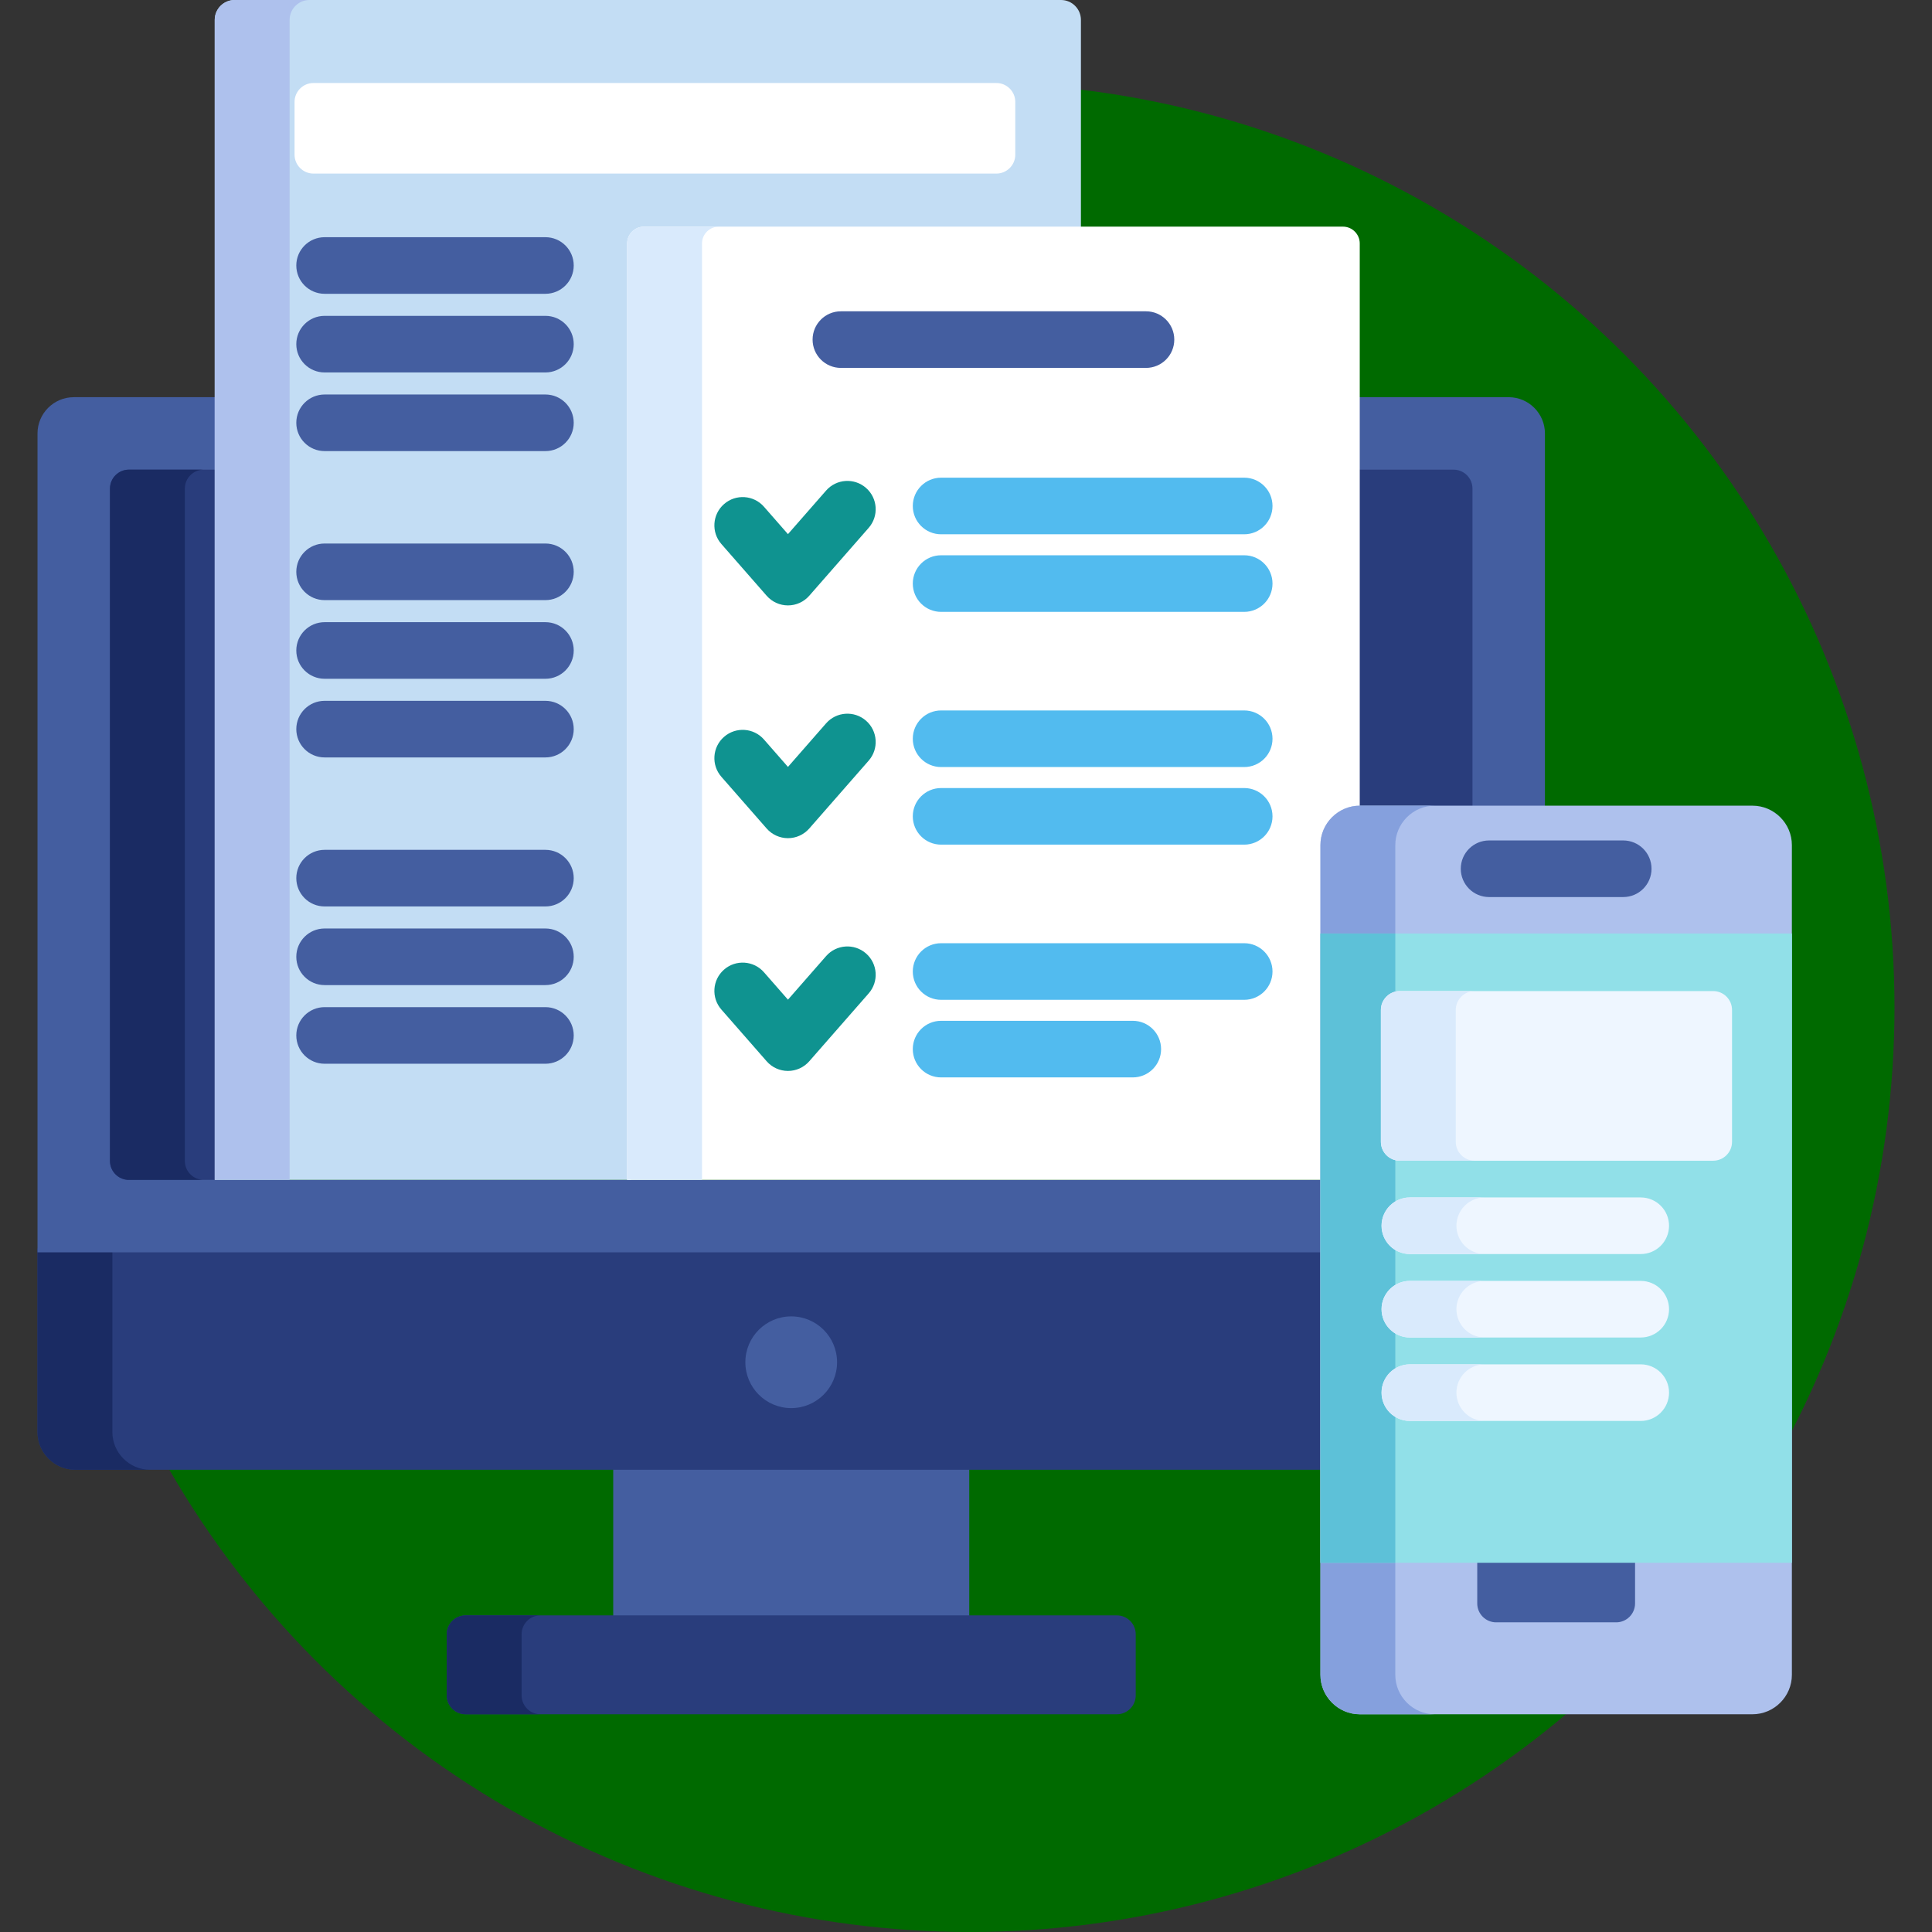 <?xml version="1.0" encoding="iso-8859-1"?>
<!-- Generator: Adobe Illustrator 19.0.0, SVG Export Plug-In . SVG Version: 6.00 Build 0)  -->
<svg version="1.1" id="Capa_1" xmlns="http://www.w3.org/2000/svg" xmlns:xlink="http://www.w3.org/1999/xlink" x="0px" y="0px"
	 viewBox="0 0 512 512" style="enable-background:new 0 0 512 512;" xml:space="preserve">
<rect x="0" y="0" width="512" height="512" fill="#333333" stroke="none"/>
<circle style="fill:#006A00;" cx="257.06" cy="267" r="245"/>
<rect x="162.51" y="388.5" style="fill:#445EA0;" width="94.35" height="40.586"/>
<path style="fill:#293D7C;" d="M300.979,449.3c0,2.75-2.25,5-5,5H123.386c-2.75,0-5-2.25-5-5v-16.209c0-2.75,2.25-5,5-5H295.98
	c2.75,0,5,2.25,5,5L300.979,449.3L300.979,449.3z"/>
<path style="fill:#1A2B63;" d="M138.228,449.3v-16.209c0-2.75,2.25-5,5-5h-19.842c-2.75,0-5,2.25-5,5V449.3c0,2.75,2.25,5,5,5
	h19.842C140.478,454.3,138.228,452.05,138.228,449.3z"/>
<path style="fill:#293D7C;" d="M350.927,330.888H9.94v48.617c0,5.5,4.5,10,10,10h330.986v-58.617H350.927z"/>
<path style="fill:#1A2B63;" d="M29.783,379.505v-48.617H9.94v48.617c0,5.5,4.5,10,10,10h19.842
	C34.283,389.505,29.783,385.005,29.783,379.505z"/>
<path style="fill:#445EA0;" d="M399.822,105.259h-39.976v109.255c-5.18,0.02-9.389,4.252-9.389,9.454v88.713H57.407V105.259H19.543
	c-5.281,0-9.603,4.32-9.603,9.602v217.027h340.986v-107.92c0-5.214,4.242-9.456,9.456-9.456h49.041V114.86
	C409.424,109.579,405.103,105.259,399.822,105.259z"/>
<g>
	<path style="fill:#293D7C;" d="M57.407,124.464h-23.26c-2.75,0-5,2.25-5,5v178.217c0,2.75,2.25,5,5,5h23.261L57.407,124.464
		L57.407,124.464z"/>
	<path style="fill:#293D7C;" d="M385.219,124.464h-25.372v90.075c0.179-0.01,0.355-0.027,0.536-0.027h29.836v-85.048
		C390.219,126.714,387.969,124.464,385.219,124.464z"/>
</g>
<path style="fill:#1A2B63;" d="M48.989,307.681V129.464c0-2.75,2.25-5,5-5H34.147c-2.75,0-5,2.25-5,5v178.217c0,2.75,2.25,5,5,5
	h19.842C51.239,312.681,48.989,310.431,48.989,307.681z"/>
<circle style="fill:#445EA0;" cx="209.68" cy="361.01" r="12.153"/>
<path style="fill:#C3DDF4;" d="M167.197,65.513c0-2.447,2.004-4.451,4.453-4.451h114.807V5.266c0-2.897-2.369-5.266-5.265-5.266
	H62.172c-2.896,0-5.265,2.369-5.265,5.266v307.415h110.29V65.513z"/>
<path style="fill:#AEC1ED;" d="M82.014,0H62.172c-2.896,0-5.265,2.369-5.265,5.266v307.415H76.75V5.266
	C76.75,2.369,79.119,0,82.014,0z"/>
<path style="fill:#FFFFFF;" d="M350.927,223.968c0-5.202,4.223-9.435,9.42-9.454V64.513c0-2.447-2.004-4.451-4.452-4.451H170.65
	c-2.449,0-4.453,2.004-4.453,4.451v248.168h184.729v-88.713H350.927z"/>
<path style="fill:#D9EAFC;" d="M190.493,60.062H170.65c-2.449,0-4.453,2.004-4.453,4.451v248.168h19.842V64.513
	C186.04,62.065,188.044,60.062,190.493,60.062z"/>
<path style="fill:#0F9390;" d="M208.817,160.439c-2.162,0-4.219-0.933-5.643-2.56l-11.999-13.707
	c-2.729-3.117-2.414-7.855,0.703-10.584c3.115-2.728,7.854-2.413,10.583,0.703l6.356,7.261l10.106-11.545
	c2.728-3.117,7.466-3.432,10.583-0.703c3.117,2.729,3.432,7.467,0.703,10.584l-15.749,17.991
	C213.037,159.505,210.98,160.439,208.817,160.439z"/>
<g>
	<path style="fill:#52BBEF;" d="M329.727,141.591H249.4c-4.142,0-7.5-3.357-7.5-7.5s3.358-7.5,7.5-7.5h80.327
		c4.142,0,7.5,3.357,7.5,7.5C337.227,138.233,333.869,141.591,329.727,141.591z"/>
	<path style="fill:#52BBEF;" d="M329.727,162.153H249.4c-4.142,0-7.5-3.357-7.5-7.5s3.358-7.5,7.5-7.5h80.327
		c4.142,0,7.5,3.357,7.5,7.5S333.869,162.153,329.727,162.153z"/>
</g>
<path style="fill:#0F9390;" d="M208.817,222.124c-2.162,0-4.219-0.933-5.643-2.559l-11.999-13.706
	c-2.729-3.117-2.414-7.855,0.703-10.583c3.117-2.729,7.855-2.413,10.583,0.702l6.356,7.261l10.106-11.545
	c2.728-3.116,7.466-3.431,10.583-0.703c3.117,2.729,3.432,7.467,0.703,10.584l-15.749,17.99
	C213.037,221.191,210.98,222.124,208.817,222.124z"/>
<g>
	<path style="fill:#52BBEF;" d="M329.727,203.276H249.4c-4.142,0-7.5-3.357-7.5-7.5s3.358-7.5,7.5-7.5h80.327
		c4.142,0,7.5,3.357,7.5,7.5S333.869,203.276,329.727,203.276z"/>
	<path style="fill:#52BBEF;" d="M329.727,223.839H249.4c-4.142,0-7.5-3.357-7.5-7.5s3.358-7.5,7.5-7.5h80.327
		c4.142,0,7.5,3.357,7.5,7.5C337.227,220.481,333.869,223.839,329.727,223.839z"/>
</g>
<path style="fill:#0F9390;" d="M208.817,283.81L208.817,283.81c-2.162,0-4.219-0.934-5.643-2.56l-11.999-13.707
	c-2.729-3.117-2.414-7.855,0.703-10.584c3.115-2.728,7.854-2.412,10.583,0.703l6.356,7.261l10.106-11.544
	c2.728-3.117,7.466-3.431,10.583-0.703c3.117,2.729,3.432,7.467,0.703,10.584l-15.749,17.99
	C213.037,282.876,210.98,283.81,208.817,283.81z"/>
<g>
	<path style="fill:#52BBEF;" d="M329.727,264.962H249.4c-4.142,0-7.5-3.357-7.5-7.5s3.358-7.5,7.5-7.5h80.327
		c4.142,0,7.5,3.357,7.5,7.5C337.227,261.604,333.869,264.962,329.727,264.962z"/>
	<path style="fill:#52BBEF;" d="M300.2,285.524h-50.801c-4.142,0-7.5-3.357-7.5-7.5s3.358-7.5,7.5-7.5H300.2
		c4.142,0,7.5,3.357,7.5,7.5S304.342,285.524,300.2,285.524z"/>
</g>
<g>
	<path style="fill:#445EA0;" d="M144.543,77.86H86.022c-4.142,0-7.5-3.357-7.5-7.5s3.358-7.5,7.5-7.5h58.522
		c4.142,0,7.5,3.357,7.5,7.5C152.043,74.503,148.685,77.86,144.543,77.86z"/>
	<path style="fill:#445EA0;" d="M144.543,98.703H86.022c-4.142,0-7.5-3.357-7.5-7.5s3.358-7.5,7.5-7.5h58.522
		c4.142,0,7.5,3.357,7.5,7.5S148.685,98.703,144.543,98.703z"/>
	<path style="fill:#445EA0;" d="M144.543,119.546H86.022c-4.142,0-7.5-3.357-7.5-7.5s3.358-7.5,7.5-7.5h58.522
		c4.142,0,7.5,3.357,7.5,7.5S148.685,119.546,144.543,119.546z"/>
	<path style="fill:#445EA0;" d="M144.543,159.038H86.022c-4.142,0-7.5-3.357-7.5-7.5s3.358-7.5,7.5-7.5h58.522
		c4.142,0,7.5,3.357,7.5,7.5C152.043,155.681,148.685,159.038,144.543,159.038z"/>
	<path style="fill:#445EA0;" d="M144.543,179.882H86.022c-4.142,0-7.5-3.357-7.5-7.5s3.358-7.5,7.5-7.5h58.522
		c4.142,0,7.5,3.357,7.5,7.5C152.043,176.524,148.685,179.882,144.543,179.882z"/>
	<path style="fill:#445EA0;" d="M144.543,200.726H86.022c-4.142,0-7.5-3.357-7.5-7.5s3.358-7.5,7.5-7.5h58.522
		c4.142,0,7.5,3.357,7.5,7.5C152.043,197.368,148.685,200.726,144.543,200.726z"/>
	<path style="fill:#445EA0;" d="M144.543,240.218H86.022c-4.142,0-7.5-3.357-7.5-7.5s3.358-7.5,7.5-7.5h58.522
		c4.142,0,7.5,3.357,7.5,7.5C152.043,236.86,148.685,240.218,144.543,240.218z"/>
	<path style="fill:#445EA0;" d="M144.543,261.06H86.022c-4.142,0-7.5-3.357-7.5-7.5s3.358-7.5,7.5-7.5h58.522
		c4.142,0,7.5,3.357,7.5,7.5C152.043,257.703,148.685,261.06,144.543,261.06z"/>
	<path style="fill:#445EA0;" d="M144.543,281.903H86.022c-4.142,0-7.5-3.357-7.5-7.5s3.358-7.5,7.5-7.5h58.522
		c4.142,0,7.5,3.357,7.5,7.5C152.043,278.546,148.685,281.903,144.543,281.903z"/>
	<path style="fill:#445EA0;" d="M303.698,97.499h-80.853c-4.142,0-7.5-3.357-7.5-7.5s3.358-7.5,7.5-7.5h80.853
		c4.142,0,7.5,3.357,7.5,7.5S307.84,97.499,303.698,97.499z"/>
</g>
<path style="fill:#AEC1ED;" d="M474.868,443.844c0,5.751-4.705,10.456-10.456,10.456H360.383c-5.751,0-10.456-4.705-10.456-10.456
	V223.968c0-5.751,4.705-10.456,10.456-10.456h104.029c5.751,0,10.456,4.705,10.456,10.456L474.868,443.844L474.868,443.844z"/>
<path style="fill:#85A0DD;" d="M369.769,443.844V223.968c0-5.751,4.705-10.456,10.456-10.456h-19.842
	c-5.751,0-10.456,4.705-10.456,10.456v219.876c0,5.751,4.705,10.456,10.456,10.456h19.842
	C374.474,454.3,369.769,449.595,369.769,443.844z"/>
<path style="fill:#445EA0;" d="M391.485,413.15v11.786c0,2.75,2.25,5,5,5h31.824c2.75,0,5-2.25,5-5V413.15H391.485z"/>
<rect x="349.93" y="247.39" style="fill:#91E0E8;" width="124.94" height="166.76"/>
<rect x="349.93" y="247.39" style="fill:#5DC1D8;" width="19.842" height="166.76"/>
<path style="fill:#445EA0;" d="M430.172,237.729h-35.55c-4.142,0-7.5-3.357-7.5-7.5s3.358-7.5,7.5-7.5h35.55
	c4.142,0,7.5,3.357,7.5,7.5S434.314,237.729,430.172,237.729z"/>
<g>
	<path style="fill:#EEF6FF;" d="M459.009,302.603c0,2.75-2.25,5-5,5h-83.058c-2.75,0-5-2.25-5-5v-34.958c0-2.75,2.25-5,5-5h83.058
		c2.75,0,5,2.25,5,5L459.009,302.603L459.009,302.603z"/>
	<path style="fill:#EEF6FF;" d="M434.814,332.336h-61.188c-4.142,0-7.5-3.357-7.5-7.5s3.358-7.5,7.5-7.5h61.188
		c4.142,0,7.5,3.357,7.5,7.5C442.314,328.978,438.956,332.336,434.814,332.336z"/>
	<path style="fill:#EEF6FF;" d="M434.814,354.451h-61.188c-4.142,0-7.5-3.357-7.5-7.5s3.358-7.5,7.5-7.5h61.188
		c4.142,0,7.5,3.357,7.5,7.5S438.956,354.451,434.814,354.451z"/>
	<path style="fill:#EEF6FF;" d="M434.814,376.565h-61.188c-4.142,0-7.5-3.357-7.5-7.5c0-4.142,3.358-7.5,7.5-7.5h61.188
		c4.142,0,7.5,3.358,7.5,7.5C442.314,373.208,438.956,376.565,434.814,376.565z"/>
</g>
<g>
	<path style="fill:#D9EAFC;" d="M385.794,302.603v-34.958c0-2.75,2.25-5,5-5h-19.842c-2.75,0-5,2.25-5,5v34.958c0,2.75,2.25,5,5,5
		h19.842C388.044,307.603,385.794,305.353,385.794,302.603z"/>
	<path style="fill:#D9EAFC;" d="M385.968,324.836c0-4.143,3.358-7.5,7.5-7.5h-19.842c-4.142,0-7.5,3.357-7.5,7.5s3.358,7.5,7.5,7.5
		h19.842C389.326,332.336,385.968,328.978,385.968,324.836z"/>
	<path style="fill:#D9EAFC;" d="M385.968,346.951c0-4.143,3.358-7.5,7.5-7.5h-19.842c-4.142,0-7.5,3.357-7.5,7.5s3.358,7.5,7.5,7.5
		h19.842C389.326,354.451,385.968,351.094,385.968,346.951z"/>
	<path style="fill:#D9EAFC;" d="M385.968,369.065c0-4.142,3.358-7.5,7.5-7.5h-19.842c-4.142,0-7.5,3.358-7.5,7.5
		c0,4.143,3.358,7.5,7.5,7.5h19.842C389.326,376.565,385.968,373.208,385.968,369.065z"/>
</g>
<path style="fill:#FFFFFF;" d="M269.06,41c0,2.75-2.25,5-5,5h-181c-2.75,0-5-2.25-5-5V27c0-2.75,2.25-5,5-5h181c2.75,0,5,2.25,5,5
	V41z"/>
<g>
</g>
<g>
</g>
<g>
</g>
<g>
</g>
<g>
</g>
<g>
</g>
<g>
</g>
<g>
</g>
<g>
</g>
<g>
</g>
<g>
</g>
<g>
</g>
<g>
</g>
<g>
</g>
<g>
</g>
</svg>
